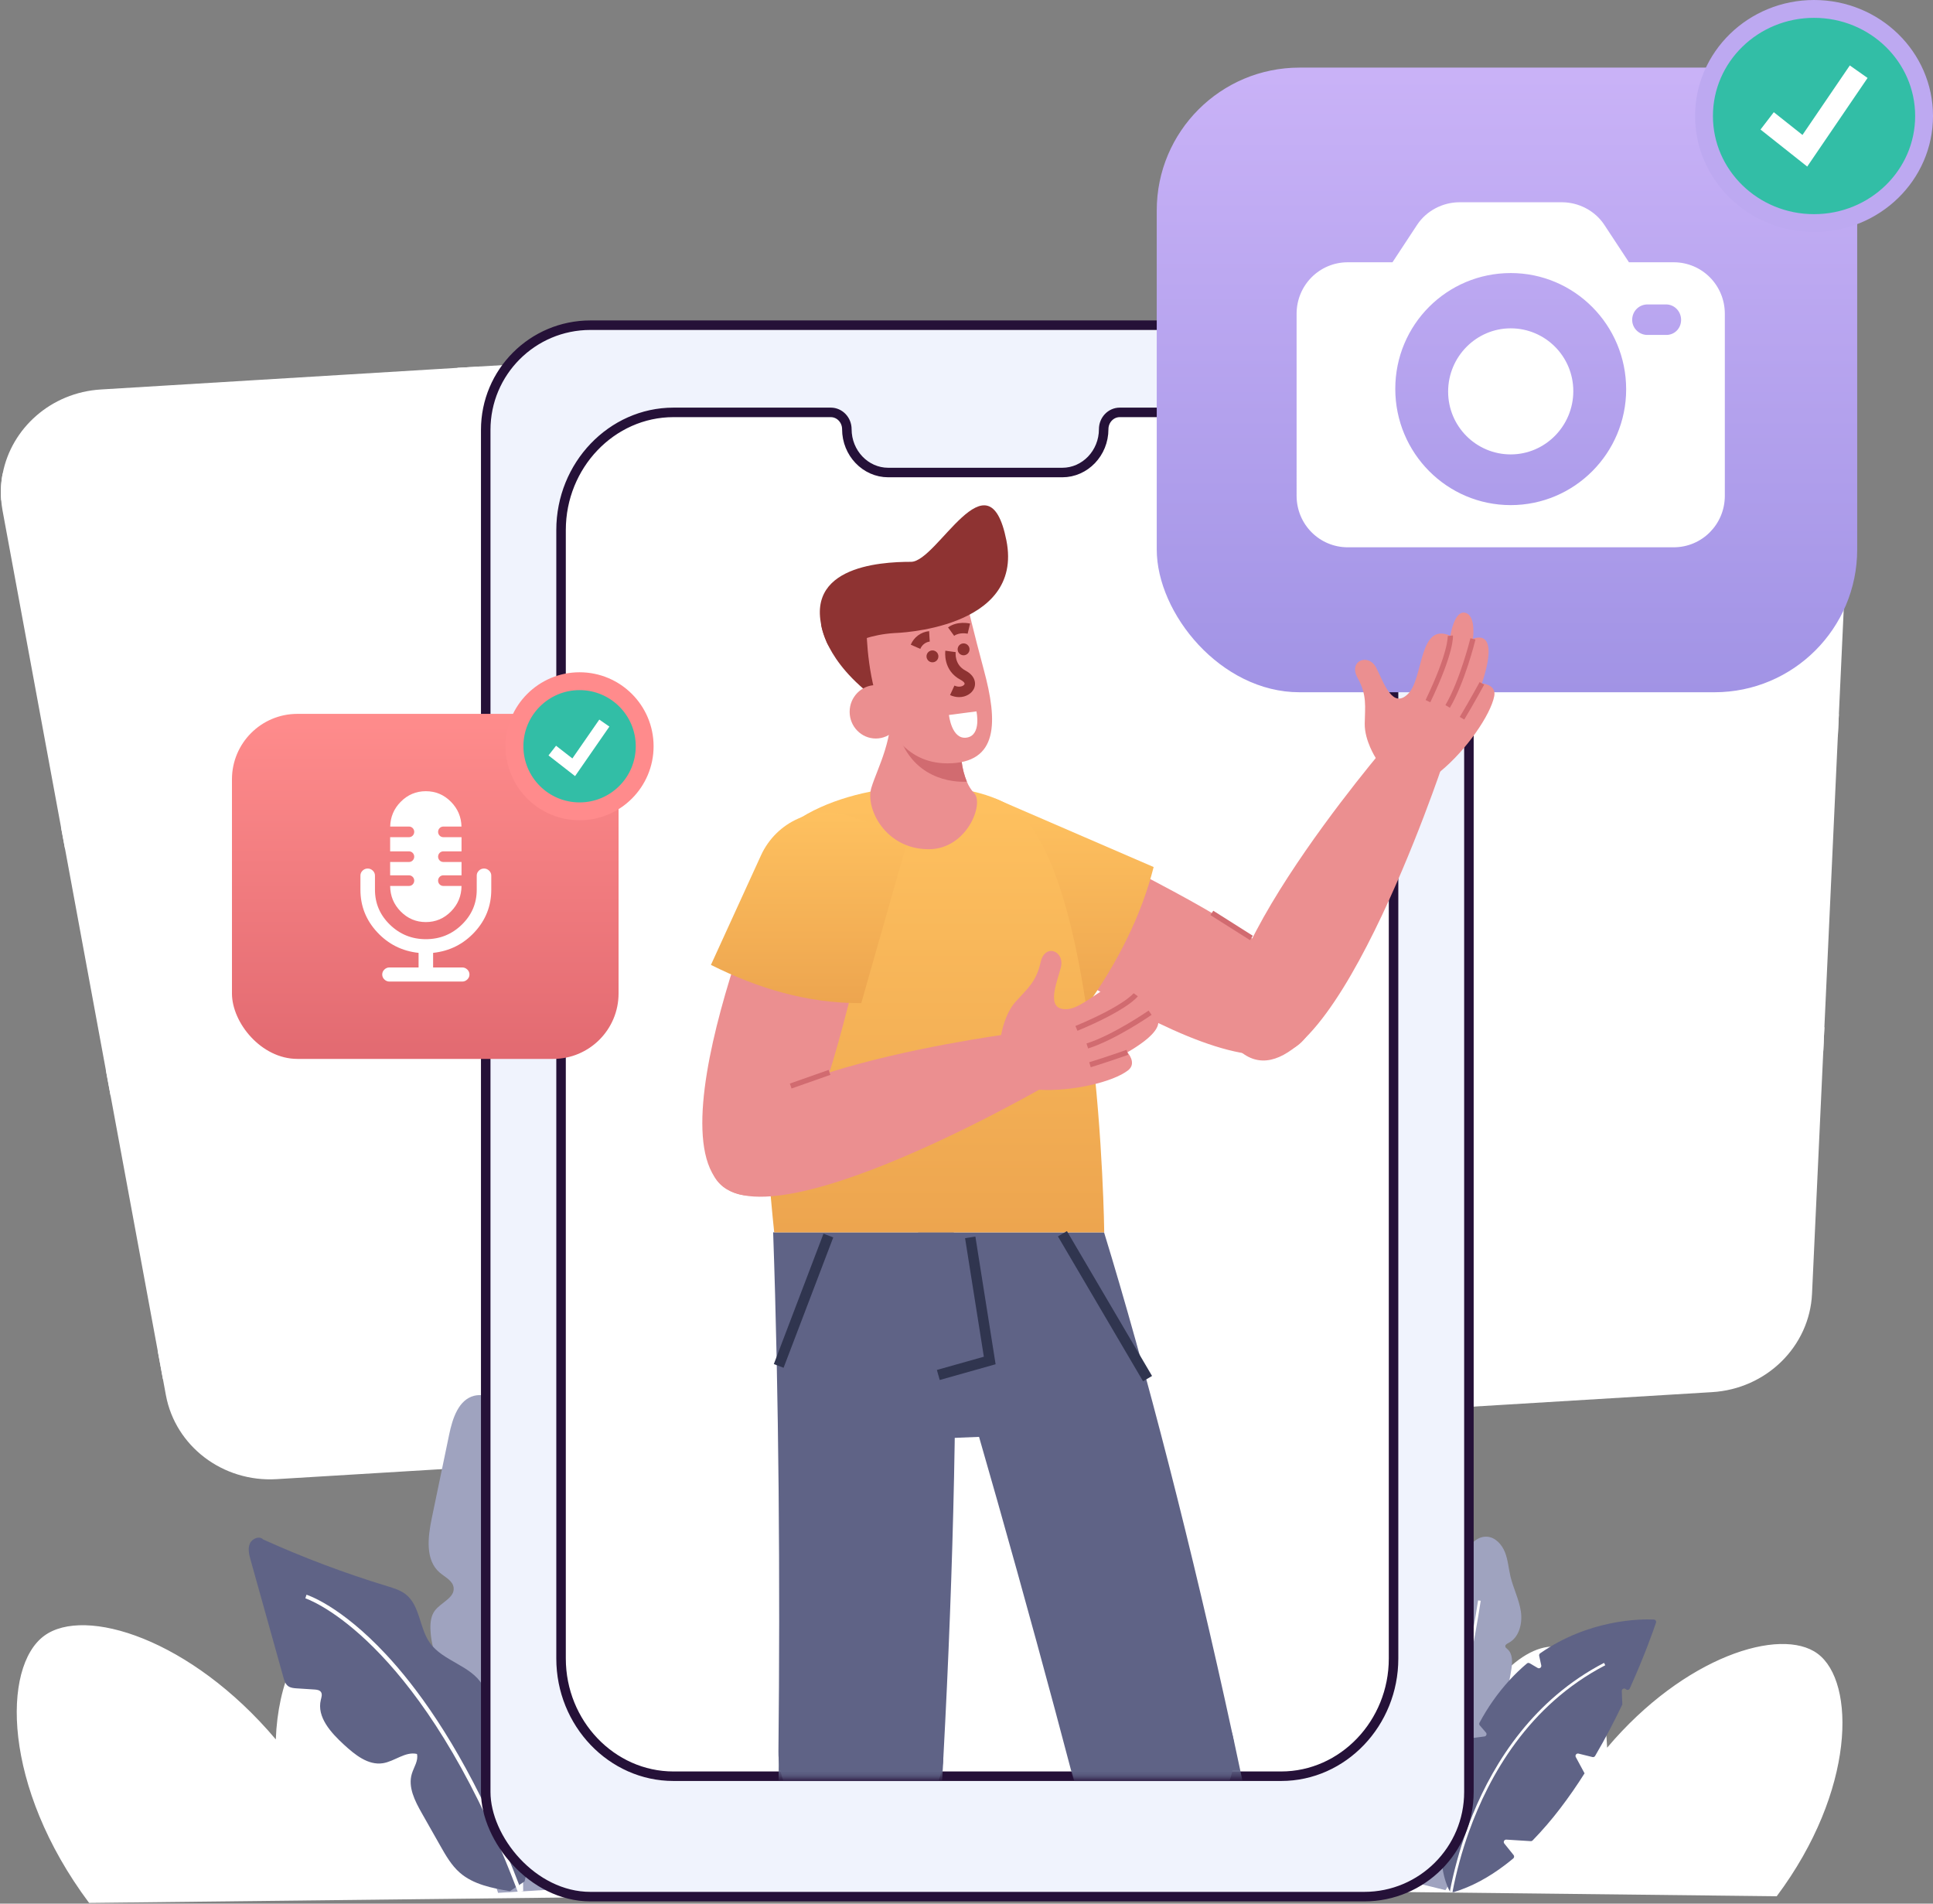 <svg xmlns="http://www.w3.org/2000/svg" xmlns:xlink="http://www.w3.org/1999/xlink" width="325" height="320" viewBox="0 0 325 320">
    <rect x="0" y="0" width="325" height="320" fill="#808080" stroke="none"/>
    <defs>
        <linearGradient id="r626ve6gaa" x1="50%" x2="50%" y1="0%" y2="100%">
            <stop offset="1.34%" stop-color="#C9B2F7"/>
            <stop offset="100%" stop-color="#A193E5"/>
        </linearGradient>
        <linearGradient id="ko2n40gayb" x1="50%" x2="50%" y1="0%" y2="100%">
            <stop offset="0%" stop-color="#FF8C8C"/>
            <stop offset="100%" stop-color="#E26A71"/>
        </linearGradient>
        <linearGradient id="6xf9mue92e" x1="50%" x2="50%" y1="0%" y2="100%">
            <stop offset="0%" stop-color="#FFC260"/>
            <stop offset="100%" stop-color="#EDA54F"/>
        </linearGradient>
        <linearGradient id="4qs8k9xc8f" x1="50%" x2="50%" y1="0%" y2="100%">
            <stop offset="0%" stop-color="#FFC260"/>
            <stop offset="100%" stop-color="#EDA54F"/>
        </linearGradient>
        <linearGradient id="8ggoh75qfg" x1="50%" x2="50%" y1="0%" y2="100%">
            <stop offset="0%" stop-color="#FFC260"/>
            <stop offset="100%" stop-color="#EDA54F"/>
        </linearGradient>
        <path id="il6ij27z0c" d="M83.603 45.122H282.642V295.581H83.603z"/>
    </defs>
    <g fill="none" fill-rule="evenodd">
        <g>
            <g>
                <g transform="translate(-549 -142) translate(40 100) translate(509.145 45)">
                    <path fill="#FFF" fill-rule="nonzero" d="M311.502 63.703l-.169 3.63-.219 4.68-2.084 45.046-.176 3.754-2.26 48.87-.182 3.93-1.896 40.87c-.414 8.843-7.663 15.984-16.802 16.534l-60.926 3.693-3.712.225-47.944 2.903-3.788.232-25.941 1.57-4.188.257-49.234 2.98-4.081.25-41.528 2.516c-9.033.55-17.039-5.526-18.629-14.137l-.494-2.684-.852-4.619-7.956-43.049-.789-4.274-6.86-37.174-.676-3.636L.282 82.815c-.105-.572-.18-1.148-.226-1.728-.126-1.508-.04-3.027.257-4.512 1.465-7.54 8.069-13.592 16.507-14.105l59.945-3.636 3.862-.232 64.57-3.911 5.052-.307 38.86-2.359 3.92-.238h.006l99.575-6.033c10.58-.638 19.368 7.71 18.892 17.949z"/>
                    <path fill="#FFF" fill-rule="nonzero" d="M150.249 54.384c-17.972 22.836-45.002 48.738-83.782 67.143-17.705 8.413-36.416 14.522-55.675 18.18l-.676-3.637c18.935-3.63 37.331-9.656 54.742-17.935 36.677-17.404 62.674-41.629 80.339-63.444l5.052-.307zM309.03 117.06l-.176 3.754c-1.602-.075-3.24-.125-4.914-.15-30.88-.413-57.897 8.254-80.351 25.764-28.357 22.116-45.378 55.559-48.457 91.411l-3.788.232c3.048-37.085 20.594-71.724 49.934-94.603 23.143-18.048 50.962-26.978 82.712-26.56 1.71.026 3.393.076 5.04.151zM311.333 67.332l-.219 4.681c-3.049 1.997-6.266 3.908-9.653 5.733-14.88 8.017-31.293 13.148-46.216 14.443-2.573.226-5.104.338-7.593.338-14.066 0-26.53-3.567-36.389-10.47-11.086-7.76-17.934-18.861-22.153-30.031l3.919-.238h.006c4.012 10.2 10.372 20.188 20.382 27.197 24.964 17.473 60.933 9.105 86.267-4.543 4.009-2.158 7.898-4.53 11.65-7.11zM157.216 201.16c-2.279 12.504-6.285 25.47-11.812 38.48l-4.188.258c5.797-13.33 9.978-26.628 12.306-39.414 4.764-26.133 1.146-47.43-9.677-56.96-11.337-9.982-34.667-10.489-60.901-1.333-21.84 7.628-44.038 21.108-64.502 38.962l-.788-4.274c20.355-17.454 42.365-30.658 64.05-38.23 27.93-9.75 52.088-8.98 64.62 2.059 11.825 10.414 15.894 33.01 10.892 60.452z"/>
                    <path fill="#FFF" fill-rule="nonzero" d="M91.982 242.876l-4.081.252c10.8-30.127 13.496-53.75 5.803-58.807-8.532-5.608-34.93 9.656-66.455 44.5l-.851-4.618c12.701-13.792 25.345-25.307 36.539-33.186 10.523-7.41 24.77-15.132 32.826-9.831 10.43 6.858 6.36 32.991-3.78 61.69zM306.594 169.682l-.181 3.93c-17.315-5.638-36.808-3.567-52.495 6.778-18.454 12.166-28.338 33.08-27.13 54.32l-3.712.225c-.418-7.575.484-15.164 2.666-22.43 4.364-14.506 13.634-27.022 26.11-35.245 12.07-7.96 26.755-11.602 41.34-10.263 4.55.423 9.041 1.323 13.402 2.685zM80.627 58.602c-4.745 28.493-16.501 37.323-21.916 39.92-3.812 1.827-8.1 2.728-12.782 2.728-11.418 0-25.171-5.382-40.026-15.833-1.947-1.37-3.896-2.814-5.847-4.331-.126-1.509-.04-3.028.257-4.512 23.462 18.83 44.157 24.613 56.77 18.561 3.788-1.815 14.955-9.374 19.682-36.303l3.862-.23zM14.836 316.878C.232 297.334.197 277.205 7.276 271.982c6.817-5.03 24.664.498 38.951 17.408.344-9.458 3.921-17.392 8.707-18.554 5.791-1.407 15.544 6.575 18.788 21.76 4.9-6.964 12.895-16.84 18.101-15.119 8.44 2.792 4.44 34.368 3.896 38.483l-80.883.918zM298.58 315.758c13.265-17.753 13.297-36.038 6.868-40.782-6.193-4.57-22.405.452-35.383 15.813-.312-8.59-3.562-15.798-7.909-16.854-5.26-1.277-14.12 5.973-17.067 19.767-4.45-6.325-11.712-15.297-16.442-13.732-7.666 2.535-4.033 31.218-3.538 34.956l73.47.832z"/>
                    <path fill="#9FA3BF" fill-rule="nonzero" d="M95.507 283.735c.396 1.531.419 3.128.442 4.707.03 2.324.067 4.642.098 6.966v.006c.02 1.328.038 2.656.052 3.991.03 1.904.058 3.809.084 5.713.01.57.004 1.185-.338 1.645-.024.034-.051.065-.082.093-.792.876-2.688.956-2.547 2.12.07.61.729.933 1.205 1.318.931.764 1.234 2.03 1.046 3.24-.048.32-.132.634-.25.936l-11.62.718c-.084-.227-.16-.46-.225-.694-.421-1.659-.58-3.373-.471-5.081.058-1.189.171-2.4.241-3.602.027-.484.047-.962.055-1.439.03-1.97-.17-3.89-1.038-5.641-.832-1.686-2.29-3.251-2.123-5.13.114-1.298 1-2.4 1.36-3.658.165-.592.218-1.21.157-1.821-.138-1.522-.895-3.011-1.854-4.23-1.354-1.71-3.088-3.083-4.442-4.792-1.858-2.341-2.92-5.215-3.028-8.202-.042-1.088.073-2.256.722-3.13 1.048-1.412 3.415-2.186 3.17-3.92-.16-1.156-1.443-1.729-2.33-2.49-2.45-2.092-2.004-5.933-1.353-9.089.982-4.713 1.962-9.426 2.94-14.139.556-2.674 1.563-5.852 4.22-6.505 1.915-.47 3.9.687 5.148 2.221 1.243 1.528 1.968 3.409 2.975 5.102 1.47 2.467 3.55 4.558 4.814 7.139 1.264 2.58 1.495 6.033-.557 8.047-.277.274-.625.634-.477.995.11.263.417.356.68.466 1.553.663 2.06 2.575 2.314 4.246.136.888.248 1.772.34 2.663.5 4.636.488 9.313-.035 13.946-.167 1.446-.378 2.909-.126 4.34.18 1.004.584 1.958.833 2.945z"/>
                    <path fill="#FFF" fill-rule="nonzero" d="M87.17 292.928c.103 2.088.198 4.222.282 6.402.173 4.517.295 9.23.351 14.099l.017 1.497-.63.04-.007-1.016c-.002-.038.002-.075 0-.107-.059-5.313-.2-10.44-.396-15.33-.085-2.096-.178-4.142-.279-6.14-1.396-26.944-4.371-45.463-4.412-45.717l.62-.101c.042.26 3.067 19.072 4.453 46.373z"/>
                    <path fill="#5F6386" fill-rule="nonzero" d="M123.9 239.107c-.045 2.097-.267 8.45-1.274 16.726-.022.185-.134.347-.298.434-.164.088-.361.09-.527.005-.209-.105-.46-.073-.636.081s-.24.4-.161.62l1.076 3.013c-.61 4.245-1.423 8.841-2.505 13.541-.055.248-.266.43-.519.446l-3.405.21c-.225.013-.422.158-.502.37-.079.21-.026.449.136.606l3.13 3.055c-.86 3.239-1.862 6.48-3.022 9.648-1.137 3.141-2.462 6.21-3.967 9.193-.074.15-.213.26-.376.299l-5.629 1.382c-.219.054-.386.232-.425.454-.04.223.056.448.244.573l2.918 1.951c.256.177.327.524.162.787-.452.705-.924 1.399-1.403 2.074-2.758 3.882-5.962 7.234-9.688 9.771l-.912.057c.007.013.008.029.003.043-.012-.015-.025-.03-.04-.042-.288-.274-.56-.565-.813-.871-1.8-2.12-5.068-7.305-5.87-17.651-.013-.13.021-.262.096-.37l.242-.347 1.047-1.52c.107-.16.127-.363.053-.541-.074-.179-.232-.308-.422-.345l-.73-.136c-.264-.05-.457-.28-.46-.549-.045-4.524.269-9.045.94-13.52.03-.192.153-.357.33-.44l2.47-1.143c.19-.087.317-.272.33-.482.014-.21-.09-.409-.268-.519l-1.884-1.169c-.202-.123-.307-.36-.262-.592.762-4.042 2.023-7.974 3.754-11.706.814-1.738 1.739-3.423 2.768-5.042.131-.204.377-.302.612-.245l2.138.495c.222.05.452-.035.587-.217.135-.182.15-.427.039-.624l-1.147-2.005c-.113-.201-.096-.45.042-.636 8.66-11.187 20.31-14.891 23.315-15.685.173-.047.359-.01.5.102.14.11.22.282.214.461zM85.584 314.908c-2.987-.522-6.137-1.119-8.42-3.114-1.41-1.232-2.358-2.893-3.28-4.52l-3.119-5.504c-1.152-2.033-2.344-4.364-1.667-6.602.337-1.116 1.133-2.196.863-3.33-1.961-.462-3.753 1.254-5.745 1.559-2.478.38-4.698-1.438-6.544-3.133-2.187-2.007-4.581-4.64-3.874-7.522.108-.441.279-.944.02-1.318-.23-.336-.695-.393-1.102-.419l-2.964-.192c-.51-.033-1.055-.078-1.463-.387-.454-.344-.633-.932-.787-1.48l-5.504-19.686c-.252-.903-.502-1.887-.147-2.755.356-.868 1.608-1.394 2.26-.721 6.773 3.062 13.737 5.684 20.848 7.848 1.105.336 2.244.677 3.145 1.398 2.376 1.899 2.25 5.589 3.99 8.082 2.193 3.138 6.913 3.815 8.864 7.107 1.068 1.801 1.07 4.023.942 6.112-.19 3.102-.5 6.543 1.415 8.99.953 1.217 2.345 2.011 3.411 3.131 1.787 1.878 2.528 4.56 2.551 7.152.023 2.591-.6 5.14-1.221 7.657l-2.472 1.647z"/>
                    <path fill="#FFF" fill-rule="nonzero" d="M115.447 252.314c-14.523 14.446-18.457 33.198-19.036 47.279-.202 4.93-.02 9.868.543 14.77l-.637.039c-.235-2.067-.455-4.624-.554-7.546-.082-2.334-.084-4.898.036-7.633.055-1.239.134-2.504.247-3.808v-.006c1.167-13.59 5.689-30.34 18.953-43.544l.448.449zM87.564 314.943l-.67.041c-.097-.257-.188-.508-.285-.76-1.144-2.982-2.3-5.786-3.467-8.413-15.282-34.55-31.76-40.078-31.946-40.135l.188-.607c.224.074 5.702 1.83 13.33 9.992 5.07 5.418 11.812 14.532 18.483 29.312 1.323 2.934 2.647 6.094 3.948 9.493.015.027.028.056.037.086l.382.99z"/>
                    <path fill="#9FA3BF" fill-rule="nonzero" d="M249.585 293.978c-.056 1.12-.38 2.207-.699 3.281-.472 1.58-.939 3.158-1.411 4.738v.005c-.269.903-.539 1.808-.811 2.713-.384 1.296-.769 2.591-1.155 3.887-.114.388-.249.803-.578 1.042-.023.018-.048.033-.075.045-.723.426-2.023.078-2.174.896-.083.428.295.786.536 1.148.468.714.406 1.636.02 2.415-.1.207-.223.402-.367.582l-8.022-1.977c-.008-.171-.011-.346-.005-.518.067-1.213.323-2.407.759-3.54.291-.793.625-1.59.927-2.389.12-.322.236-.641.343-.962.437-1.328.709-2.67.493-4.04-.206-1.319-.86-2.687-.35-3.924.353-.856 1.186-1.414 1.697-2.189.238-.366.405-.773.493-1.2.23-1.06.033-2.229-.358-3.258-.554-1.444-1.438-2.741-1.992-4.187-.762-1.98-.87-4.15-.31-6.196.201-.746.527-1.512 1.152-1.967 1.01-.735 2.776-.757 2.978-1.983.137-.816-.61-1.477-1.05-2.18-1.215-1.937-.098-4.442 1.012-6.442 1.665-2.983 3.328-5.967 4.99-8.951.943-1.693 2.3-3.632 4.238-3.511 1.396.088 2.494 1.292 3.015 2.596.517 1.297.609 2.725.932 4.085.472 1.982 1.437 3.84 1.745 5.855.308 2.015-.267 4.403-2.084 5.332-.246.126-.558.296-.534.572.019.201.207.33.362.46.91.778.849 2.18.666 3.366-.096.63-.208 1.252-.335 1.875-.645 3.246-1.645 6.41-2.982 9.437-.42.944-.873 1.89-1.006 2.913-.09.718-.019 1.45-.06 2.171z"/>
                    <path fill="#FFF" fill-rule="nonzero" d="M241.99 298.436c-.373 1.436-.762 2.901-1.167 4.396-.841 3.095-1.758 6.313-2.753 9.622l-.306 1.018-.435-.108.21-.689c.007-.026.018-.05.023-.072 1.087-3.61 2.079-7.112 2.984-10.466.386-1.437.757-2.842 1.113-4.217 4.77-18.542 6.683-31.714 6.709-31.895l.442.062c-.028.186-1.969 13.567-6.82 32.349z"/>
                    <path fill="#5F6386" fill-rule="nonzero" d="M278.28 269.775c-.477 1.41-1.974 5.665-4.411 11.057-.055.12-.165.206-.294.23-.13.025-.264-.015-.359-.108-.119-.116-.296-.147-.448-.08-.151.068-.247.22-.24.386l.09 2.268c-1.313 2.746-2.839 5.686-4.57 8.639-.088.156-.27.234-.444.192l-2.351-.58c-.155-.039-.32.017-.418.144-.099.126-.113.299-.037.44l1.472 2.732c-1.269 2.01-2.637 3.993-4.093 5.893-1.436 1.886-2.984 3.684-4.636 5.384-.083.086-.2.131-.319.123l-4.104-.257c-.16-.01-.311.075-.385.217-.074.142-.056.315.045.44l1.562 1.94c.135.174.11.424-.058.567-.455.381-.92.751-1.39 1.107-2.69 2.044-5.571 3.635-8.633 4.563l-.63-.155c.003.01 0 .022-.007.03-.004-.012-.01-.025-.018-.036-.137-.247-.259-.502-.366-.763-.768-1.817-1.882-6.02-.231-13.197.019-.092.07-.173.144-.23l.237-.184 1.032-.807c.107-.086.164-.22.151-.356-.012-.136-.092-.257-.213-.322l-.465-.248c-.168-.09-.25-.286-.195-.469.929-3.073 2.1-6.068 3.503-8.956.062-.124.18-.21.318-.228l1.914-.252c.148-.018.274-.116.327-.255.053-.14.026-.296-.071-.409l-1.029-1.191c-.111-.126-.132-.308-.052-.457 1.373-2.576 3.061-4.971 5.026-7.131.92-1.005 1.903-1.95 2.943-2.828.132-.11.32-.125.467-.036l1.343.788c.139.081.313.073.443-.022s.193-.257.158-.415l-.35-1.6c-.034-.16.03-.326.163-.422 8.237-5.74 16.912-5.78 19.116-5.68.127.005.244.07.316.175.072.106.089.239.046.36zM236.254 312.984c-1.912-.987-3.92-2.059-5.042-3.894-.693-1.133-.983-2.459-1.262-3.757l-.945-4.387c-.349-1.622-.662-3.453.272-4.825.465-.684 1.233-1.247 1.291-2.072-1.23-.728-2.808.053-4.221-.162-1.758-.268-2.877-1.97-3.768-3.509-1.055-1.823-2.117-4.113-1.027-5.915.167-.276.389-.58.293-.888-.086-.276-.388-.413-.658-.518l-1.967-.758c-.34-.13-.698-.276-.909-.572-.234-.33-.231-.766-.219-1.17l.448-14.497c.021-.666.06-1.385.485-1.897s1.385-.604 1.684-.01c3.937 3.51 8.097 6.762 12.453 9.735.677.462 1.376.934 1.833 1.613 1.206 1.79.338 4.262.989 6.319.818 2.59 3.872 4.049 4.494 6.692.342 1.446-.129 2.95-.658 4.339-.787 2.06-1.727 4.324-.949 6.388.387 1.025 1.161 1.859 1.646 2.843.812 1.65.745 3.624.21 5.384-.534 1.76-1.497 3.354-2.451 4.926l-2.022.592z"/>
                    <path fill="#FFF" fill-rule="nonzero" d="M269.754 276.926c-12.9 6.705-19.54 18.57-22.92 27.983-1.182 3.295-2.106 6.678-2.764 10.117l-.44-.109c.28-1.45.673-3.228 1.225-5.228.44-1.597.983-3.334 1.644-5.16.3-.828.622-1.668.975-2.527v-.005c3.673-8.955 10.288-19.34 22.07-25.47l.21.4zM237.587 313.428l-.461-.114c-.012-.195-.02-.384-.032-.575-.142-2.262-.33-4.407-.564-6.433-3.02-26.636-13.007-33.873-13.12-33.951l.256-.372c.136.098 3.473 2.448 6.908 9.593 2.284 4.743 4.916 12.345 6.3 23.769.273 2.267.5 4.688.66 7.266.004.021.006.043.007.065l.046.752z"/>
                    <rect width="165.306" height="264.157" x="81.521" y="51.665" fill="#F0F3FD" fill-rule="nonzero" stroke="#251138" stroke-width="1.6" rx="17.6"/>
                    <path fill="#FFF" fill-rule="nonzero" stroke="#251138" stroke-width="1.6" d="M234.157 86.102V275.8c0 10.876-8.501 19.78-18.9 19.78H113.087c-10.394 0-18.9-8.9-18.9-19.78V86.102c0-10.88 8.505-19.781 18.9-19.781h26.448c1.493 0 2.704 1.267 2.704 2.83h0c0 4.004 3.13 7.28 6.955 7.28h29.271c3.825 0 6.955-3.276 6.955-7.28h0c0-1.563 1.21-2.83 2.704-2.83h27.137c10.393 0 18.897 8.901 18.897 19.78z"/>
                    <rect width="117.767" height="105" x="194.342" y="8.366" fill="url(#r626ve6gaa)" fill-rule="nonzero" rx="24"/>
                    <path fill="#FFF" fill-rule="nonzero" d="M262.464 31c2.817 0 5.557 1.418 7.122 3.783l4.148 6.304h7.513c4.774 0 8.608 3.861 8.608 8.668v30.577c0 4.807-3.834 8.668-8.608 8.668h-54.783c-4.774 0-8.609-3.861-8.609-8.668V49.755c0-4.807 3.835-8.668 8.609-8.668h7.513l4.148-6.304c1.565-2.365 4.304-3.783 7.122-3.783zm-8.609 11.9c-10.721 0-19.408 8.668-19.408 19.464s8.687 19.544 19.408 19.544c10.722 0 19.409-8.748 19.409-19.465 0-10.796-8.687-19.544-19.409-19.544zm0 9.292c5.796 0 10.523 4.701 10.523 10.558s-4.727 10.635-10.523 10.635c-5.795 0-10.523-4.701-10.523-10.558s4.728-10.635 10.523-10.635zm26.15-4.016l-.167.003h-3.13c-1.33.08-2.348 1.104-2.427 2.443-.078 1.419 1.018 2.6 2.426 2.68h3.444c1.409-.08 2.426-1.261 2.348-2.68-.078-1.418-1.252-2.521-2.661-2.443z"/>
                    <ellipse cx="304.855" cy="16.5" fill="#32BEA6" fill-rule="nonzero" stroke="#BDA9F1" stroke-width="3" rx="18.5" ry="18"/>
                    <path fill="#FFF" fill-rule="nonzero" d="M303.708 25L295.855 18.776 298.088 15.861 302.91 19.683 310.869 8 313.855 10.105z"/>
                    <rect width="65" height="58" x="38.855" y="117" fill="url(#ko2n40gayb)" fill-rule="nonzero" rx="11"/>
                    <path fill="#FFF" fill-rule="nonzero" d="M81.23 143c.331 0 .618.118.86.352.241.236.363.514.363.836v2.375c0 2.734-.94 5.112-2.817 7.134-1.879 2.023-4.199 3.182-6.961 3.479v2.45h4.889c.33 0 .617.116.86.352.24.235.362.513.362.835 0 .321-.121.6-.363.835s-.528.352-.86.352H65.342c-.33 0-.617-.117-.859-.352-.242-.236-.363-.514-.363-.835 0-.322.121-.6.363-.835.242-.236.528-.352.86-.352h4.888v-2.45c-2.763-.296-5.083-1.456-6.96-3.48-1.879-2.021-2.817-4.4-2.817-7.133v-2.375c0-.322.12-.6.362-.836.242-.234.528-.352.86-.352.33 0 .617.118.86.352.24.236.362.514.362.836v2.375c0 2.289.837 4.246 2.511 5.873 1.674 1.626 3.69 2.44 6.045 2.44s4.37-.814 6.044-2.44c1.674-1.627 2.511-3.584 2.511-5.873v-2.376c0-.321.12-.6.363-.835.242-.235.528-.352.86-.352zm-9.777-13c1.65 0 3.062.598 4.238 1.795 1.134 1.156 1.716 2.54 1.754 4.147h-3.054c-.484 0-.877.4-.877.893 0 .494.393.894.877.894h3.062v2.382H74.39c-.484 0-.877.4-.877.894 0 .493.393.893.877.893h3.062v2.242H74.39c-.484 0-.877.4-.877.893 0 .494.393.894.877.894h3.06c-.009 1.664-.595 3.09-1.76 4.278-1.176 1.197-2.589 1.795-4.238 1.795-1.65 0-3.063-.598-4.238-1.795-1.166-1.187-1.752-2.614-1.76-4.278h3.17c.484 0 .877-.4.877-.894 0-.493-.393-.893-.877-.893h-3.172v-2.242h3.172c.484 0 .877-.4.877-.893 0-.494-.392-.894-.877-.894h-3.172v-2.382h3.172c.485 0 .877-.4.877-.894 0-.493-.392-.893-.877-.893h-3.164c.038-1.607.62-2.99 1.754-4.147 1.175-1.197 2.588-1.795 4.238-1.795z"/>
                    <ellipse cx="97.3" cy="122.445" fill="#32BEA6" fill-rule="nonzero" stroke="#FF8B8C" stroke-width="3" rx="10.945" ry="10.938"/>
                    <path fill="#FFF" fill-rule="nonzero" d="M96.543 127.465L92.077 123.986 93.347 122.357 96.089 124.493 100.615 117.962 102.313 119.139z"/>
                    <mask id="jxlygzocod" fill="#fff">
                        <use xlink:href="#il6ij27z0c"/>
                    </mask>
                    <path fill="#EB8F90" fill-rule="nonzero" d="M233.434 121.706s-37.162 43.116-24.664 52.339c14.093 10.399 33.766-48.897 33.766-48.897s-1.258-4.621-9.102-3.442z" mask="url(#jxlygzocod)"/>
                    <path fill="#EB8F90" fill-rule="nonzero" d="M173.88 135.125s11.487 5.356 23.294 11.73c13.09 7.065 26.48 15.55 23.046 23.1-7.56 16.621-55.05-19.288-55.05-19.288-6.535-6.736.592-16.965 8.71-15.542zM231.166 124.42s-1.896-2.905-1.856-5.77c.04-2.865.422-4.796-1.2-7.696-1.623-2.9 1.862-4.25 3.155-1.668 1.293 2.582 2.745 6.983 5.361 4.32 2.616-2.661 1.735-12.089 7.077-9.737 0 0 .652-4.324 2.51-3.86 1.857.463 1.29 4.385 1.29 4.385s4.727-2.256 1.51 7.48c0 0 2.453.171 2.075 2.134-.603 3.138-4.665 9.065-9.082 12.686-7.178 5.887-10.84-2.274-10.84-2.274z" mask="url(#jxlygzocod)"/>
                    <path fill="url(#6xf9mue92e)" fill-rule="nonzero" d="M193.82 142.748c-2.019 7.944-5.883 15.882-11.591 23.812l-24.398-19.08 9.374-16.24 26.616 11.508z" mask="url(#jxlygzocod)"/>
                    <path fill="#D16B70" fill-rule="nonzero" d="M240.335 115.054l-.792-.38c3.893-8.115 3.726-10.738 3.724-10.764l.873-.089c.012.11.244 2.79-3.805 11.233zM243.63 115.976l-.756-.446c2.454-4.165 4.188-11.17 4.205-11.24l.852.209c-.071.291-1.782 7.2-4.302 11.477zM246.044 117.96l-.753-.452c1.518-2.521 3.32-5.812 3.337-5.845l.77.421c-.017.033-1.826 3.34-3.354 5.877z" mask="url(#jxlygzocod)"/>
                    <path fill="#5F6386" fill-rule="nonzero" d="M197.252 305.21c7.089-2.023 11.406-9.346 9.818-16.684-6.726-31.068-14.586-61.584-21.587-84.37h-31.275c8.1 25.92 18.7 63.644 25.898 91.074 2 7.62 9.705 12.106 17.146 9.98z" mask="url(#jxlygzocod)"/>
                    <path fill="#5F6386" fill-rule="nonzero" d="M190.055 278.902c7.667-2.19 15.557 2.662 17.24 10.606 5.681 26.81 13.42 61.45 16.906 78.684l-22.634 6.464c-4.38-19.52-14.853-54.406-21.15-78.528-1.949-7.468 2.348-15.144 9.638-17.226zM144.612 305.707c7.36 0 13.452-5.865 13.858-13.367 1.72-31.77 2.477-64.315 1.748-88.185h-30.372c.96 27.19 1.196 58.83.889 87.224-.086 7.889 6.15 14.328 13.877 14.328z" mask="url(#jxlygzocod)"/>
                    <path fill="#5F6386" fill-rule="nonzero" d="M144.624 278.391c7.961 0 14.279 6.842 13.804 14.956-1.603 27.381-3.89 61.207-5.08 78.763h-23.502c.933-20.003.65-54.817.952-79.78.092-7.728 6.256-13.939 13.826-13.939z" mask="url(#jxlygzocod)"/>
                    <path fill="url(#4qs8k9xc8f)" fill-rule="nonzero" d="M185.512 204.155s-.707-62.931-16.163-71.89c-8.861-5.135-27.2-3.74-36.552 3.355-9.44 7.16-2.773 68.535-2.773 68.535h55.488z" mask="url(#jxlygzocod)"/>
                    <path fill="#EB8F90" fill-rule="nonzero" d="M171.612 170.518s-55.37 6.712-52.35 22.268c3.407 17.54 56.703-13.399 56.703-13.399s2.125-4.338-4.353-8.87z" mask="url(#jxlygzocod)"/>
                    <path fill="#EB8F90" fill-rule="nonzero" d="M147.657 144.103s-2.65 12.605-6.203 25.748c-3.938 14.571-9.171 29.749-17.132 27.952-17.527-3.956 6.591-59.036 6.591-59.036 5.037-7.966 16.357-3.064 16.744 5.336zM168.178 170.99s.532-3.491 2.445-5.615c1.914-2.124 3.46-3.31 4.188-6.608.728-3.298 4.15-1.904 3.391.927-.758 2.83-2.595 7.138 1.057 6.947 3.652-.19 9.212-7.88 11.548-2.425 0 0 3.318-2.796 4.363-1.165 1.046 1.63-1.944 4.184-1.944 4.184s4.918 1.57-3.822 6.66c0 0 1.67 1.822.105 3.034-2.503 1.94-9.352 3.586-14.945 3.255-9.09-.538-6.386-9.194-6.386-9.194z" mask="url(#jxlygzocod)"/>
                    <path fill="url(#8ggoh75qfg)" fill-rule="nonzero" d="M144.66 165.624c-9.072.044-17.383-2.482-25.274-6.427l8.405-18.389c2.62-5.733 9.02-8.568 14.912-6.606l9.968 3.32-8.01 28.102z" mask="url(#jxlygzocod)"/>
                    <path fill="#D16B70" fill-rule="nonzero" d="M181.009 170.277l-.338-.81c8.163-3.403 9.765-5.487 9.78-5.507l.715.508c-.063.09-1.656 2.265-10.157 5.81zM182.797 173.245l-.266-.837c4.518-1.431 10.385-5.493 10.443-5.533l.501.72c-.242.17-6.032 4.178-10.678 5.65zM183.247 176.404l-.257-.84c2.76-.845 6.233-2.07 6.268-2.084l.293.827c-.036.013-3.526 1.246-6.304 2.097z" mask="url(#jxlygzocod)"/>
                    <path fill="#EB8F90" fill-rule="nonzero" d="M156.003 139.754c6.43 0 9.36-7.667 7.633-9.431-.519-.56-.93-1.21-1.214-1.918h-.005c-.436-1.067-.73-2.187-.873-3.33l-.005-.005-11.886-10.824c.642 6.891-2.248 11.73-3.294 15.176-1.044 3.445 2.331 10.332 9.644 10.332z" mask="url(#jxlygzocod)"/>
                    <path fill="#D16B70" fill-rule="nonzero" d="M151.74 122.394c3.408 6.656 10.48 5.996 10.678 6.01-.436-1.067-.73-2.187-.873-3.33l-.005-.005c-.321-.187-12.995-8.912-9.8-2.675z" mask="url(#jxlygzocod)"/>
                    <path fill="#8E3332" fill-rule="nonzero" d="M137.897 101.863s.51 6.29 9.47 12.77c9.393 6.795-1.3-14.086-1.3-14.086l-8.17 1.316z" mask="url(#jxlygzocod)"/>
                    <path fill="#EB8F90" fill-rule="nonzero" d="M162.352 98.085s1.268 5.42 2.913 11.504c2.35 8.697 2.55 15.73-6.127 15.73-14.575 0-13.604-24.692-13.604-24.692l16.818-2.542z" mask="url(#jxlygzocod)"/>
                    <path fill="#8E3332" fill-rule="nonzero" d="M150.22 103.417s21.855-.5 18.841-15.589c-3.013-15.09-11.585 3.613-16.03 3.613-5.214 0-19.414.775-14.203 13.445 1.354 3.29 3.516-.955 11.391-1.469z" mask="url(#jxlygzocod)"/>
                    <path fill="#D16B70" fill-rule="nonzero" d="M206.494 148.633L207.372 148.633 207.373 156.5 206.495 156.5z" mask="url(#jxlygzocod)" transform="rotate(-57.675 206.933 152.566)"/>
                    <path fill="#D16B70" fill-rule="nonzero" d="M132.6 177.974L139.517 177.975 139.517 178.853 132.6 178.852z" mask="url(#jxlygzocod)" transform="rotate(-19.39 136.059 178.413)"/>
                    <path fill="#5F6386" fill-rule="nonzero" d="M173.416 238.175l-22.659.913L153.441 219s8.646-.305 10.733-.305c2.087 0 9.242 19.48 9.242 19.48z" mask="url(#jxlygzocod)"/>
                    <path fill="#30354F" fill-rule="nonzero" d="M157.853 228.975L157.376 227.287 165.272 225.063 162.115 205.136 163.848 204.862 167.25 226.329z" mask="url(#jxlygzocod)"/>
                    <path fill="#30354F" fill-rule="nonzero" d="M123.231 214.774L146.682 214.776 146.682 216.532 123.231 216.529z" mask="url(#jxlygzocod)" transform="rotate(-69.149 134.956 215.653)"/>
                    <path fill="#30354F" fill-rule="nonzero" d="M184.76 202.445L186.515 202.445 186.519 230.689 184.763 230.689z" mask="url(#jxlygzocod)" transform="rotate(-30.437 185.64 216.567)"/>
                    <ellipse cx="147.105" cy="116.655" fill="#EB8F90" fill-rule="nonzero" mask="url(#jxlygzocod)" rx="4.398" ry="4.489"/>
                    <path fill="#FFF" fill-rule="nonzero" d="M164.025 116.58l-4.622.608s.448 4.184 2.982 3.804c2.534-.38 1.64-4.413 1.64-4.413z" mask="url(#jxlygzocod)"/>
                    <circle cx="156.631" cy="107.334" r="1" fill="#8E3332" fill-rule="nonzero" mask="url(#jxlygzocod)"/>
                    <circle cx="161.865" cy="106.154" r="1" fill="#8E3332" fill-rule="nonzero" mask="url(#jxlygzocod)"/>
                    <path fill="#8E3332" fill-rule="nonzero" d="M161.11 114.186c-.525-.004-1.044-.122-1.52-.346l.735-1.594c.855.395 1.546.073 1.69-.22.11-.224-.243-.536-.643-.745-3.008-1.578-2.59-4.767-2.572-4.902l1.738.248-.87-.124.87.118c-.01.085-.247 2.113 1.649 3.106 1.6.84 1.858 2.15 1.402 3.075-.39.793-1.34 1.384-2.479 1.384zM154.589 106.078l-1.606-.708c.536-1.267 1.72-2.14 3.09-2.277l.093 1.752-.046-.876.057.875c-.712.099-1.317.569-1.588 1.234zM160.279 103.885l-1.03-1.42c1.58-1.146 3.623-.666 3.71-.645l-.414 1.705.208-.852-.204.853c-.012-.003-1.354-.305-2.27.359z" mask="url(#jxlygzocod)"/>
                </g>
            </g>
        </g>
    </g>
</svg>
